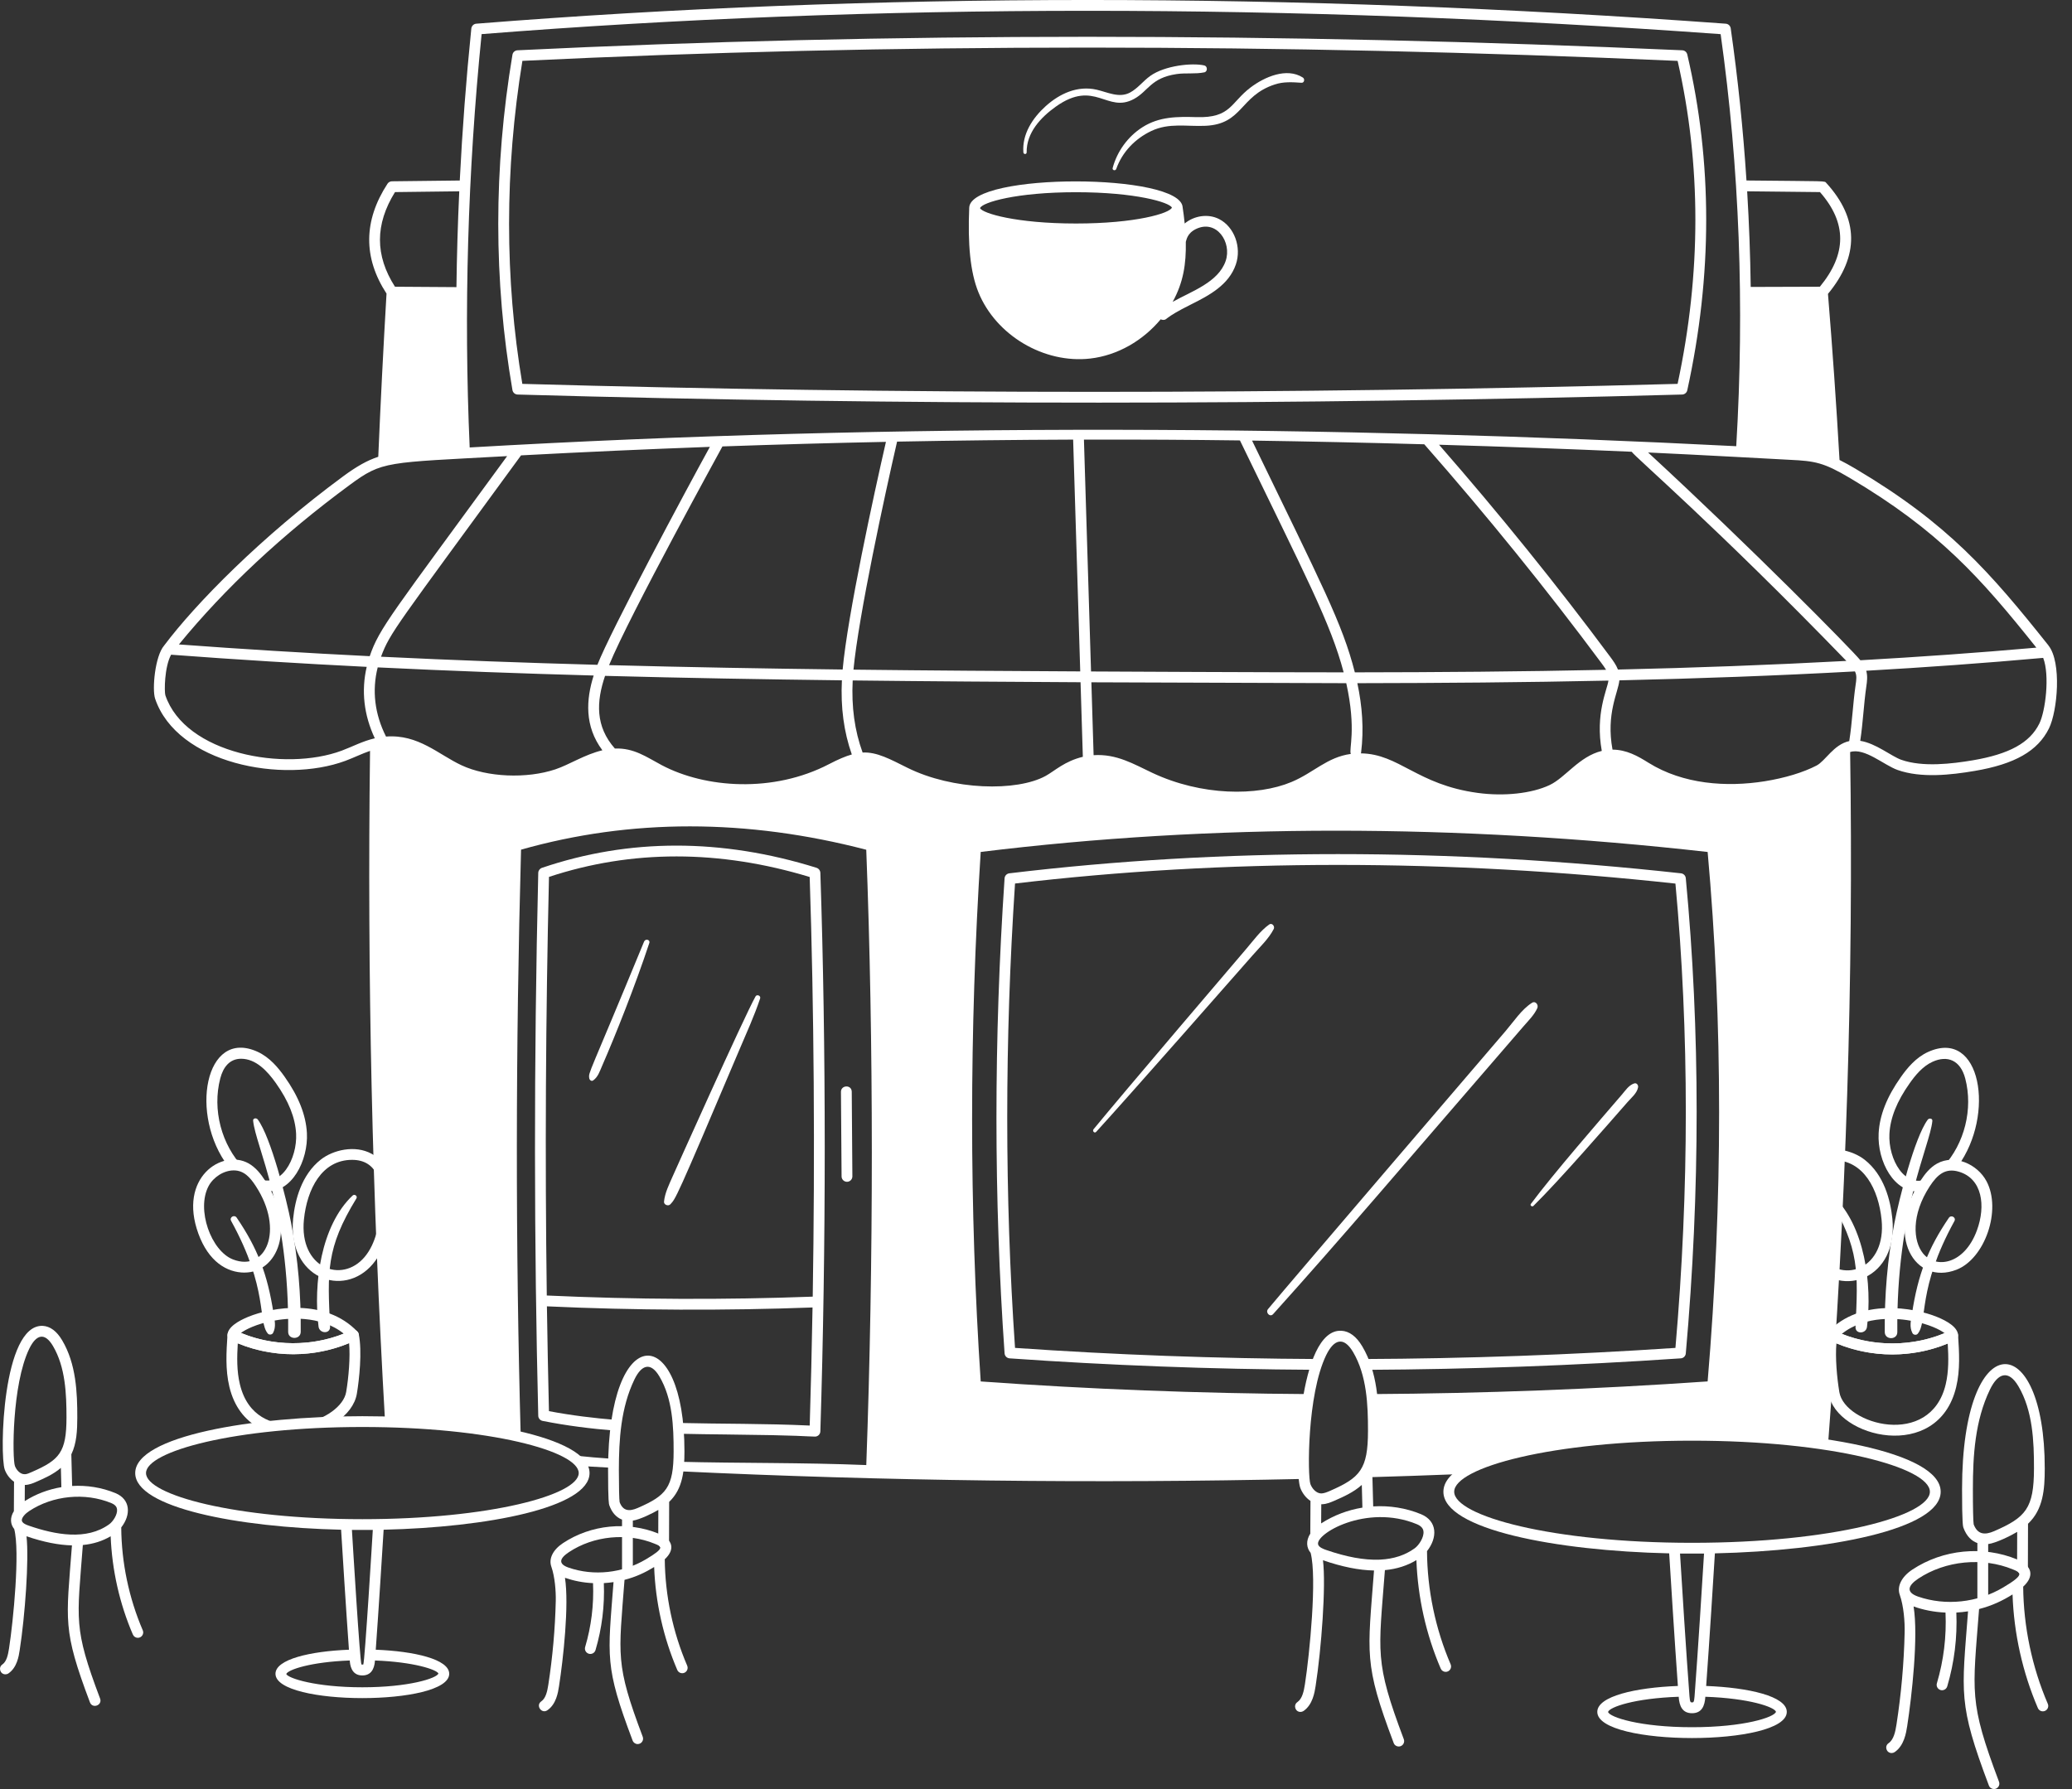 <svg width="66" height="57" viewBox="0 0 66 57" fill="none" xmlns="http://www.w3.org/2000/svg">
<rect x="0" y="0" width="66" height="57" fill="#333333" stroke="none"/>
<path d="M8.238 45.483C8.542 45.445 8.859 45.413 9.187 45.386C8.723 45.368 7.899 45.181 7.641 44.102C7.539 43.681 7.548 43.236 7.574 42.798C8.701 43.263 9.994 43.261 11.12 42.792C11.16 43.239 11.106 43.88 11.027 44.348C10.95 44.803 10.346 45.228 9.656 45.352C9.998 45.33 10.351 45.314 10.712 45.304C11.059 45.071 11.307 44.758 11.367 44.405C11.442 43.958 11.54 43.054 11.428 42.508C11.405 42.397 11.284 42.339 11.185 42.387C10.046 42.932 8.631 42.931 7.492 42.385C7.383 42.331 7.254 42.407 7.246 42.529C7.211 43.07 7.174 43.63 7.306 44.182C7.461 44.83 7.808 45.246 8.238 45.483V45.483Z" fill="white"/>
<path d="M7.344 42.695C7.285 42.667 7.247 42.608 7.246 42.542C7.243 42.28 7.606 42.077 7.912 41.952C8.665 41.645 10.359 41.35 11.383 42.424C11.464 42.509 11.439 42.647 11.333 42.698C10.104 43.286 8.613 43.304 7.344 42.696L7.344 42.695ZM7.675 42.467C8.7 42.896 9.916 42.904 10.949 42.49C10.19 41.881 9.137 41.996 8.695 42.081C8.17 42.182 7.827 42.354 7.675 42.467Z" fill="white"/>
<path d="M9.338 38.822C9.398 38.234 9.599 37.43 10.22 36.943C10.608 36.639 11.305 36.47 11.833 36.757C12.181 36.947 12.575 37.398 12.476 38.474C12.42 39.079 12.305 39.765 11.874 40.273C10.937 41.38 9.148 40.721 9.338 38.823V38.822ZM11.216 36.953C10.249 36.953 9.778 37.889 9.681 38.857C9.526 40.398 10.88 40.913 11.612 40.05C11.98 39.615 12.082 38.993 12.133 38.442C12.205 37.657 12 36.953 11.216 36.953Z" fill="white"/>
<path d="M9.776 36.101C9.745 35.524 9.513 34.937 9.067 34.306C8.869 34.027 8.592 33.684 8.197 33.506C6.522 32.753 6.025 35.531 7.27 37.163C7.411 37.143 7.589 37.15 7.752 37.201C7.06 36.481 6.754 35.357 7.017 34.355C7.11 34 7.314 33.732 7.68 33.732C8.151 33.732 8.516 34.124 8.786 34.505C9.194 35.081 9.405 35.609 9.432 36.119C9.473 36.907 8.956 37.89 8.201 37.54C8.3 37.67 8.386 37.822 8.444 37.954C9.297 38.027 9.821 36.967 9.776 36.101Z" fill="white"/>
<path d="M7.792 40.545C7.226 40.545 6.644 40.194 6.32 39.307C5.667 37.52 7.073 36.601 7.912 37.062C8.148 37.193 8.309 37.406 8.434 37.597C9.454 39.156 8.82 40.544 7.792 40.544L7.792 40.545ZM7.446 37.289C7.125 37.289 6.795 37.505 6.644 37.789C6.248 38.534 6.723 39.855 7.422 40.126C8.469 40.533 9.067 39.193 8.145 37.785C7.967 37.513 7.772 37.289 7.446 37.289Z" fill="white"/>
<path d="M8.063 35.706C8.143 36.524 9.215 38.525 9.179 42.432C9.177 42.69 9.577 42.69 9.579 42.432C9.59 41.266 9.495 40.105 9.272 38.959C9.126 38.209 8.632 36.234 8.21 35.666C8.169 35.611 8.055 35.619 8.063 35.706Z" fill="white"/>
<path d="M11.231 38.09C10.218 39.049 9.978 40.903 10.147 42.267C10.176 42.494 10.525 42.509 10.514 42.267C10.432 40.517 10.38 39.771 11.352 38.183C11.399 38.107 11.294 38.03 11.231 38.09Z" fill="white"/>
<path d="M7.362 38.898C8.559 41.07 8.203 42.101 8.532 42.488C8.575 42.539 8.668 42.524 8.698 42.467C8.802 42.266 8.748 42.066 8.714 41.849C8.521 40.586 8.198 39.763 7.539 38.794C7.465 38.686 7.298 38.781 7.362 38.898Z" fill="white"/>
<path d="M58.25 44.413C58.175 43.965 58.078 43.061 58.189 42.515C58.212 42.405 58.333 42.347 58.432 42.394C59.572 42.939 60.986 42.938 62.125 42.392C62.233 42.339 62.363 42.414 62.371 42.536C62.406 43.078 62.443 43.638 62.311 44.19C61.731 46.614 58.485 45.803 58.251 44.413H58.25ZM58.496 42.8C58.456 43.247 58.511 43.888 58.59 44.356C58.764 45.39 61.487 46.152 61.976 44.11C62.077 43.688 62.068 43.243 62.042 42.805C60.916 43.27 59.622 43.269 58.496 42.8Z" fill="white"/>
<path d="M58.283 42.705C58.178 42.654 58.153 42.515 58.233 42.431C59.258 41.356 60.952 41.652 61.705 41.959C62.01 42.083 62.374 42.287 62.37 42.549C62.37 42.614 62.332 42.674 62.273 42.702C61.044 43.291 59.554 43.312 58.283 42.704L58.283 42.705ZM60.922 42.088C60.48 42.003 59.427 41.888 58.668 42.497C59.701 42.912 60.917 42.903 61.942 42.474C61.791 42.361 61.447 42.189 60.922 42.088Z" fill="white"/>
<path d="M57.742 40.28C57.311 39.772 57.196 39.086 57.141 38.481C57.042 37.405 57.435 36.954 57.783 36.764C58.311 36.477 59.008 36.645 59.396 36.95C60.017 37.438 60.218 38.241 60.278 38.829C60.469 40.733 58.677 41.384 57.742 40.28ZM57.484 38.45C57.534 39.001 57.636 39.623 58.005 40.058C58.736 40.92 60.09 40.406 59.935 38.864C59.838 37.897 59.367 36.961 58.401 36.961C57.616 36.961 57.411 37.665 57.484 38.45Z" fill="white"/>
<path d="M61.17 37.96C61.261 37.791 61.362 37.637 61.441 37.535C60.671 37.92 60.142 36.92 60.184 36.126C60.211 35.616 60.422 35.088 60.83 34.512C61.002 34.268 61.241 33.971 61.561 33.827C62.028 33.616 62.445 33.771 62.6 34.363C62.853 35.331 62.579 36.432 61.902 37.169C62.052 37.116 62.213 37.112 62.37 37.147C63.558 35.516 63.108 32.754 61.42 33.513C61.025 33.691 60.747 34.034 60.55 34.313C60.103 34.944 59.871 35.531 59.841 36.108C59.794 36.994 60.332 38.029 61.171 37.96L61.17 37.96Z" fill="white"/>
<path d="M61.183 37.604C61.309 37.412 61.469 37.2 61.706 37.069C62.255 36.767 62.984 37.083 63.277 37.634C63.764 38.549 63.227 40.102 62.319 40.454C60.997 40.965 60.027 39.371 61.183 37.604ZM61.471 37.792C60.872 38.708 60.939 39.545 61.255 39.934C61.661 40.437 62.574 40.29 62.973 39.195C63.256 38.423 63.147 37.554 62.398 37.331C61.971 37.203 61.716 37.419 61.471 37.792Z" fill="white"/>
<path d="M61.552 35.714C61.472 36.531 60.4 38.533 60.436 42.44C60.438 42.698 60.038 42.698 60.036 42.44C60.025 41.274 60.12 40.112 60.343 38.967C60.489 38.217 60.983 36.242 61.405 35.673C61.446 35.618 61.561 35.626 61.552 35.714Z" fill="white"/>
<path d="M58.387 38.097C59.4 39.056 59.64 40.911 59.47 42.275C59.442 42.502 59.093 42.516 59.104 42.275C59.186 40.524 59.237 39.779 58.266 38.191C58.219 38.115 58.324 38.038 58.387 38.097Z" fill="white"/>
<path d="M62.254 38.905C61.057 41.077 61.413 42.107 61.084 42.495C61.041 42.546 60.947 42.531 60.918 42.474C60.814 42.273 60.868 42.073 60.902 41.856C61.095 40.593 61.418 39.77 62.077 38.801C62.151 38.693 62.319 38.788 62.254 38.905H62.254Z" fill="white"/>
<path d="M42.003 43.299C38.743 43.283 35.513 43.165 32.332 42.944C32.001 38.113 32.001 33.137 32.332 28.149C39.014 27.358 46.089 27.359 53.368 28.151C53.809 32.903 53.809 37.878 53.368 42.944C50.034 43.167 46.708 43.285 43.409 43.299C43.458 43.411 43.5 43.526 43.536 43.643C46.8 43.626 50.139 43.508 53.538 43.277C53.623 43.272 53.691 43.205 53.698 43.121C54.159 37.934 54.159 32.84 53.698 27.979C53.691 27.898 53.627 27.833 53.545 27.824C46.14 27.008 38.942 27.008 32.15 27.824C32.068 27.834 32.005 27.901 31.999 27.983C31.654 33.086 31.654 38.177 31.999 43.117C32.005 43.203 32.073 43.271 32.159 43.277C35.305 43.498 38.553 43.624 41.884 43.642C41.92 43.522 41.961 43.406 42.004 43.298L42.003 43.299Z" fill="white"/>
<path d="M26.98 37.652C26.885 37.652 26.807 37.576 26.807 37.481L26.787 34.788C26.785 34.565 27.13 34.549 27.131 34.785L27.151 37.478C27.152 37.574 27.075 37.652 26.98 37.652Z" fill="white"/>
<path d="M20.517 29.997C18.737 34.319 18.743 34.15 18.769 34.349C18.776 34.406 18.837 34.463 18.895 34.422C19.048 34.314 19.104 34.13 19.177 33.964C19.606 32.981 20.23 31.413 20.683 30.043C20.718 29.936 20.558 29.898 20.518 29.997L20.517 29.997Z" fill="white"/>
<path d="M24.065 31.748C23.695 32.409 21.438 37.452 21.423 37.487C21.311 37.744 21.18 38.001 21.151 38.283C21.14 38.385 21.289 38.441 21.355 38.367C21.528 38.173 21.498 38.294 23.545 33.461C23.776 32.916 24.026 32.372 24.213 31.81C24.241 31.723 24.109 31.668 24.065 31.747L24.065 31.748Z" fill="white"/>
<path d="M34.916 36.062C35.89 35 39.676 30.694 39.91 30.425C40.135 30.168 40.414 29.906 40.572 29.6C40.617 29.514 40.52 29.389 40.427 29.455C40.146 29.656 39.929 29.96 39.706 30.221C39.482 30.482 35.746 34.861 34.833 35.978C34.786 36.036 34.864 36.118 34.916 36.062Z" fill="white"/>
<path d="M40.553 41.868C42.763 39.412 44.462 37.402 48.532 32.695C48.686 32.516 48.87 32.338 48.968 32.12C49.014 32.016 48.913 31.877 48.798 31.95C48.465 32.162 48.215 32.55 47.959 32.848C47.69 33.161 41.001 40.968 40.392 41.706C40.299 41.818 40.454 41.979 40.553 41.868L40.553 41.868Z" fill="white"/>
<path d="M48.845 38.42C49.69 37.587 51.228 35.812 51.843 35.112C51.965 34.972 52.144 34.83 52.178 34.642C52.191 34.571 52.133 34.492 52.055 34.518C51.88 34.575 51.777 34.742 51.66 34.877C50.967 35.684 49.472 37.402 48.763 38.357C48.727 38.406 48.804 38.461 48.845 38.42Z" fill="white"/>
<path d="M16.488 12.57C16.406 12.568 16.337 12.508 16.323 12.427C15.721 8.941 15.72 5.347 16.323 1.745C16.336 1.665 16.403 1.606 16.484 1.602C28.263 1.029 40.745 1.029 53.585 1.602C53.662 1.605 53.727 1.659 53.745 1.735C54.549 5.17 54.549 8.77 53.745 12.435C53.728 12.512 53.66 12.568 53.581 12.57C41.258 12.908 28.761 12.92 16.488 12.57ZM16.638 12.23C28.619 12.569 40.999 12.569 53.437 12.23C54.192 8.706 54.192 5.246 53.438 1.94C40.706 1.376 28.326 1.375 16.64 1.939C16.075 5.409 16.074 8.87 16.638 12.231V12.23Z" fill="white"/>
<path d="M38.83 6.978C38.477 6.799 38.031 6.874 37.736 7.121C37.718 6.935 37.695 6.76 37.671 6.605C37.614 5.51 30.922 5.495 30.873 6.614C30.824 7.758 30.902 8.665 31.167 9.314C31.726 10.686 33.257 11.593 34.729 11.423C35.602 11.323 36.41 10.848 36.972 10.173C36.996 10.185 37.023 10.192 37.05 10.192C37.195 10.192 37.04 10.146 37.937 9.7C38.521 9.41 39.143 9.076 39.365 8.428C39.556 7.875 39.316 7.224 38.83 6.978ZM34.273 7.121C32.37 7.121 31.288 6.796 31.217 6.63C31.288 6.448 32.37 6.124 34.273 6.124C36.175 6.124 37.257 6.448 37.329 6.615C37.257 6.796 36.175 7.121 34.273 7.121ZM39.041 8.316C38.805 8.999 37.945 9.283 37.353 9.617C37.694 8.999 37.785 8.411 37.772 7.705C37.794 7.656 37.806 7.438 38.094 7.297C38.748 6.979 39.247 7.716 39.041 8.316Z" fill="white"/>
<path d="M32.702 4.856C32.694 4.228 33.149 3.741 33.63 3.398C34.876 2.511 35.262 3.622 36.121 3.153C36.578 2.905 36.655 2.482 37.476 2.36C37.768 2.317 38.073 2.365 38.361 2.305C38.471 2.282 38.468 2.11 38.361 2.085C37.981 1.996 37.106 2.085 36.639 2.419C36.415 2.579 36.243 2.814 36 2.946C35.651 3.136 35.279 2.937 34.929 2.857C34.324 2.72 33.753 2.981 33.307 3.384C32.891 3.759 32.553 4.275 32.598 4.856C32.603 4.922 32.702 4.924 32.702 4.856Z" fill="white"/>
<path d="M35.556 5.383C35.747 4.841 36.157 4.419 36.672 4.174C37.238 3.904 37.804 4.036 38.403 4.008C39.59 3.952 39.486 3.062 40.598 2.693C40.882 2.598 41.162 2.617 41.455 2.637C41.548 2.644 41.57 2.516 41.501 2.471C40.984 2.139 40.274 2.454 39.836 2.786C39.193 3.273 39.209 3.763 38.118 3.732C37.505 3.714 36.928 3.711 36.391 4.053C35.927 4.349 35.584 4.821 35.442 5.352C35.422 5.426 35.53 5.453 35.556 5.383Z" fill="white"/>
<path d="M19.547 46.481C17.503 46.346 18.26 46.226 18.543 46.71C18.877 46.73 19.21 46.749 19.544 46.767C19.544 46.672 19.545 46.576 19.547 46.48V46.481Z" fill="white"/>
<path d="M65.251 20.564C63.388 18.224 62.043 16.676 59.096 14.93C58.906 14.819 58.743 14.728 58.595 14.655C58.494 12.888 58.371 11.125 58.227 9.363C59.227 8.155 59.21 6.968 58.177 5.833C58.106 5.755 58.266 5.779 55.631 5.75C55.525 4.116 55.357 2.499 55.129 0.902C55.117 0.822 55.052 0.761 54.971 0.755C41.195 -0.252 27.805 -0.252 15.171 0.755C15.088 0.761 15.022 0.827 15.013 0.909C14.848 2.525 14.726 4.14 14.645 5.751L12.485 5.776C12.427 5.777 12.374 5.806 12.342 5.855C11.576 7.034 11.567 8.21 12.312 9.354C12.21 11.097 12.122 12.829 12.049 14.553C11.699 14.668 11.369 14.854 10.936 15.172C8.315 17.103 6.223 19.241 5.228 20.567C4.935 20.906 4.841 21.964 4.941 22.261C5.64 24.329 9.011 24.979 11.002 24.24C11.276 24.138 11.524 24.013 11.787 23.923C11.695 31.097 11.854 38.177 12.266 45.301C13.953 45.341 15.463 45.518 16.587 45.784C16.419 39.67 16.423 33.378 16.597 27.07C20.09 26.08 23.788 26.081 27.593 27.073C27.829 33.197 27.83 40.146 27.594 46.677C25.557 46.594 23.581 46.622 21.622 46.572C21.616 46.68 21.607 46.781 21.594 46.873C28.172 47.186 34.834 47.268 41.543 47.118C41.495 46.615 41.512 45.459 41.701 44.416C38.175 44.394 34.681 44.26 31.239 44.013C30.873 38.505 30.874 32.83 31.239 27.143C38.594 26.24 46.383 26.241 54.394 27.144C54.881 32.562 54.881 38.236 54.394 44.012C50.812 44.26 47.239 44.395 43.694 44.416C43.741 44.804 43.749 45.202 43.748 45.591C43.748 46.337 43.648 46.762 43.373 47.071C44.427 47.041 45.481 47.006 46.536 46.964C47.555 46.247 50.465 45.728 53.897 45.728C55.502 45.728 56.992 45.842 58.228 46.036C58.808 38.464 59.043 31.153 58.933 23.96C59.394 23.814 60.007 24.376 60.443 24.531C61.195 24.798 62.147 24.689 62.892 24.563C64.178 24.346 64.911 23.928 65.267 23.206C65.537 22.658 65.678 21.103 65.25 20.565L65.251 20.564ZM57.972 6.12C58.832 7.1 58.831 8.088 57.969 9.135L55.766 9.142C55.752 8.12 55.714 7.104 55.653 6.095L57.972 6.12ZM57.019 14.65C57.815 14.688 58.091 14.736 58.92 15.226C61.756 16.906 63.086 18.404 64.865 20.634C62.995 20.799 61.125 20.931 59.259 21.036C58.978 20.69 55.785 17.45 52.497 14.416C53.991 14.484 57.019 14.65 57.019 14.65ZM15.341 1.087C27.874 0.096 41.151 0.097 54.808 1.088C55.406 5.34 55.572 9.737 55.305 14.216C42.523 13.563 28.689 13.461 14.961 14.256C14.77 9.914 14.897 5.504 15.341 1.087L15.341 1.087ZM23.012 14.223C24.747 14.162 26.483 14.113 28.22 14.078C27.831 15.774 26.998 19.602 26.841 21.331C24.398 21.301 21.91 21.258 19.401 21.191C20.049 19.607 22.992 14.264 23.012 14.223V14.223ZM19.03 21.181C16.743 21.118 14.44 21.035 12.137 20.923C12.428 20.145 12.6 19.984 16.597 14.508C18.596 14.401 20.602 14.311 22.612 14.237C21.844 15.63 19.448 20.108 19.029 21.181L19.03 21.181ZM28.575 14.07C30.446 14.034 32.316 14.013 34.183 14.006L34.409 21.391C32.063 21.379 29.648 21.364 27.186 21.335C27.348 19.628 28.177 15.796 28.575 14.07ZM12.582 6.12L14.629 6.095C14.582 7.115 14.552 8.132 14.539 9.148L12.581 9.135C11.943 8.138 11.944 7.15 12.582 6.12ZM11.14 15.45C12.188 14.679 12.281 14.745 16.154 14.532C12.48 19.564 12.083 20.006 11.777 20.906C9.746 20.805 7.716 20.682 5.699 20.532C7.169 18.735 8.999 17.027 11.14 15.45ZM10.882 23.917C9.067 24.591 5.899 24.019 5.267 22.151C5.232 22.035 5.235 21.256 5.45 20.859C7.518 21.015 9.599 21.142 11.681 21.246C11.503 22.006 11.59 22.78 11.939 23.522C11.544 23.614 11.229 23.788 10.882 23.917ZM17.688 24.512C16.775 24.817 15.519 24.763 14.704 24.383C13.965 24.039 13.324 23.387 12.296 23.467C11.934 22.75 11.845 21.997 12.031 21.263C14.329 21.375 16.628 21.459 18.91 21.522C18.668 22.288 18.613 23.135 19.188 23.904C18.614 24.042 18.142 24.36 17.688 24.512ZM26.406 24.346C24.634 25.268 22.471 25.115 21.077 24.377C20.6 24.124 20.194 23.824 19.586 23.848C18.962 23.145 18.992 22.359 19.273 21.533C21.818 21.601 24.341 21.645 26.817 21.675C26.775 22.539 26.879 23.316 27.133 24.037C26.928 24.095 26.694 24.196 26.406 24.346ZM33.307 24.721C32.388 25.226 30.348 25.179 28.904 24.461C28.368 24.195 27.931 23.951 27.477 23.976C27.223 23.28 27.119 22.524 27.161 21.679C29.635 21.708 32.062 21.723 34.419 21.736L34.492 24.112C33.912 24.251 33.599 24.56 33.307 24.721ZM34.527 14.006C36.368 14.002 37.891 14.011 39.496 14.032C41.603 18.384 42.385 19.852 42.8 21.421C40.523 21.422 35.177 21.396 34.753 21.393L34.527 14.006ZM43.028 24.02C42.269 24.124 41.85 24.616 41.136 24.915C40.048 25.37 38.276 25.362 36.703 24.622C36.115 24.346 35.57 24.012 34.835 24.06L34.764 21.738C35.184 21.74 42.763 21.766 42.883 21.766C43.214 23.26 42.959 23.865 43.028 24.02ZM39.882 14.037C41.651 14.063 43.502 14.103 45.368 14.155C47.372 16.436 49.27 18.782 51.014 21.13C51.065 21.2 51.118 21.271 51.159 21.34C48.477 21.398 45.807 21.418 43.156 21.421C42.76 19.862 42.109 18.639 39.882 14.037ZM51.022 23.924C50.299 24.101 49.866 24.773 49.36 25.012C48.79 25.281 47.912 25.377 47.069 25.262C45.134 25 44.569 24.019 43.35 24.002C43.352 23.992 43.355 23.982 43.356 23.972C43.448 23.228 43.391 22.493 43.236 21.766C45.885 21.762 48.553 21.742 51.234 21.684C51.192 21.985 50.809 22.741 51.022 23.924ZM45.838 14.169C47.903 14.229 49.979 14.305 51.975 14.393C52.062 14.541 54.656 16.763 58.813 21.057C56.38 21.188 53.955 21.277 51.537 21.332C51.48 21.182 51.38 21.047 51.29 20.925C49.603 18.652 47.77 16.381 45.838 14.169ZM59.108 21.817C59.019 22.433 59.001 22.998 58.905 23.611C58.404 23.722 58.148 24.241 57.864 24.39C57.441 24.61 56.854 24.788 56.212 24.891C54.999 25.084 53.616 24.991 52.511 24.302C52.161 24.083 51.81 23.886 51.364 23.883C51.151 22.735 51.549 22.055 51.582 21.676C54.074 21.619 56.577 21.529 59.086 21.391C59.153 21.522 59.131 21.661 59.108 21.817ZM64.959 23.054C64.657 23.666 64.002 24.027 62.836 24.224C62.187 24.333 61.245 24.45 60.559 24.206C60.247 24.095 59.75 23.68 59.255 23.603C59.346 22.993 59.364 22.458 59.449 21.866C59.471 21.715 59.495 21.546 59.446 21.37C61.322 21.263 63.201 21.129 65.082 20.96C65.297 21.519 65.154 22.659 64.96 23.053L64.959 23.054Z" fill="white"/>
<path d="M26.01 27.648C22.984 26.705 20.04 26.706 17.262 27.65C17.194 27.673 17.147 27.737 17.145 27.809C17.001 33.867 17.012 39.696 17.145 45.106C17.147 45.186 17.205 45.255 17.284 45.27C18.052 45.423 18.826 45.519 19.6 45.581C19.613 45.467 19.627 45.353 19.645 45.241C18.925 45.183 18.206 45.096 17.486 44.959C17.459 43.852 17.438 42.739 17.421 41.62C20.229 41.749 23.079 41.76 25.882 41.656C25.86 42.919 25.83 44.177 25.792 45.418C24.37 45.352 22.977 45.368 21.599 45.335C21.61 45.449 21.616 45.564 21.621 45.679C22.141 45.691 22.659 45.697 23.172 45.703C25.625 45.729 25.637 45.767 25.959 45.77C26.052 45.771 26.128 45.696 26.131 45.604C26.317 39.679 26.317 33.359 26.131 27.808C26.128 27.735 26.08 27.671 26.01 27.649L26.01 27.648ZM25.888 41.311C23.076 41.416 20.227 41.404 17.417 41.275C17.358 36.886 17.381 32.416 17.487 27.938C20.125 27.067 22.918 27.069 25.791 27.941C25.93 32.132 25.962 36.755 25.888 41.311Z" fill="white"/>
<path d="M18.779 46.932C18.779 45.755 15.05 45.12 11.543 45.12C8.035 45.12 4.307 45.755 4.307 46.932C4.307 48.034 7.571 48.661 10.865 48.737C10.904 49.379 11.024 51.301 11.115 52.56C9.888 52.608 8.775 52.864 8.775 53.327C8.775 54.36 14.309 54.36 14.309 53.327C14.309 52.864 13.197 52.608 11.969 52.56C12.061 51.301 12.18 49.379 12.22 48.737C15.514 48.661 18.779 48.034 18.779 46.932ZM4.651 46.932C4.651 46.238 7.481 45.464 11.543 45.464C15.604 45.464 18.434 46.238 18.434 46.932C18.434 47.627 15.604 48.401 11.543 48.401C7.481 48.401 4.651 47.627 4.651 46.932ZM11.571 53.033L11.515 53.033C11.466 52.984 11.236 49.166 11.21 48.743C11.321 48.744 11.764 48.744 11.875 48.743C11.873 48.778 11.619 52.983 11.571 53.033ZM13.966 53.319C13.906 53.472 13.021 53.757 11.542 53.757C10.063 53.757 9.178 53.472 9.118 53.334C9.172 53.195 9.904 52.949 11.141 52.903C11.15 53.022 11.178 53.38 11.542 53.38C11.906 53.38 11.934 53.022 11.944 52.903C13.18 52.949 13.912 53.194 13.966 53.319Z" fill="white"/>
<path d="M4.547 51.94C4.106 50.914 3.869 49.782 3.862 48.664C4.181 48.256 4.156 47.769 3.678 47.571C3.241 47.39 2.767 47.316 2.298 47.343L2.272 46.336C2.444 45.981 2.461 45.566 2.462 45.167C2.463 44.37 2.427 43.456 1.981 42.704C1.807 42.41 1.598 42.255 1.362 42.242C0.073 42.186 -0.019 46.358 0.152 46.824C0.205 46.968 0.308 47.114 0.447 47.208L0.442 48.146C0.309 48.356 0.33 48.565 0.453 48.715C0.64 49.433 0.424 51.641 0.287 52.525C0.256 52.719 0.213 52.935 0.075 53.03C-0.064 53.126 0.004 53.344 0.172 53.344C0.206 53.344 0.24 53.335 0.27 53.314C0.542 53.127 0.598 52.769 0.627 52.577C0.797 51.481 0.928 49.686 0.844 48.946C1.384 49.13 1.865 49.226 2.292 49.236C2.108 51.661 1.986 51.906 2.865 54.237C2.946 54.451 3.268 54.329 3.188 54.116C2.332 51.846 2.456 51.634 2.639 49.224C2.97 49.192 3.265 49.099 3.525 48.945C3.567 50.018 3.809 51.094 4.232 52.076C4.26 52.141 4.323 52.181 4.39 52.181C4.513 52.181 4.597 52.054 4.548 51.941L4.547 51.94ZM0.931 42.972C1.154 42.513 1.424 42.441 1.685 42.88C2.086 43.556 2.118 44.415 2.118 45.167C2.116 46.269 1.896 46.513 1.022 46.894C0.938 46.93 0.855 46.974 0.775 46.968C0.641 46.966 0.522 46.834 0.475 46.705C0.39 46.474 0.377 44.121 0.931 42.972ZM1.955 47.381C1.543 47.45 1.144 47.599 0.788 47.825L0.791 47.311C0.933 47.308 1.058 47.254 1.159 47.209C1.407 47.101 1.701 46.973 1.939 46.767L1.955 47.381V47.381ZM0.918 48.608C0.729 48.542 0.628 48.469 0.746 48.309C0.804 48.23 0.887 48.171 0.926 48.145C1.68 47.644 2.709 47.543 3.546 47.889C3.695 47.951 3.721 48.031 3.728 48.085C3.748 48.255 3.598 48.476 3.482 48.561C2.759 49.087 1.763 48.899 0.918 48.608Z" fill="white"/>
<path d="M21.889 53.067C21.432 52.005 21.186 50.835 21.175 49.678C21.494 49.384 21.461 49.061 20.988 48.866C19.996 48.457 18.825 48.571 17.931 49.165C17.609 49.379 17.473 49.663 17.562 49.914C17.675 50.235 17.71 50.696 17.703 51.008C17.682 51.897 17.602 52.794 17.466 53.674C17.434 53.878 17.388 54.105 17.242 54.205C17.054 54.334 17.252 54.617 17.437 54.488C17.718 54.295 17.775 53.925 17.806 53.726C17.941 52.858 18.131 51.137 17.996 50.269C18.284 50.367 18.577 50.425 18.89 50.439C18.919 51.129 18.835 51.813 18.639 52.474C18.612 52.565 18.664 52.661 18.755 52.688C18.845 52.715 18.942 52.664 18.969 52.572C19.174 51.878 19.263 51.161 19.234 50.438C19.337 50.432 19.44 50.421 19.543 50.406C19.36 52.805 19.252 53.071 20.151 55.454C20.177 55.523 20.242 55.566 20.312 55.566C20.432 55.566 20.516 55.446 20.473 55.333C19.592 52.995 19.709 52.764 19.893 50.334C20.255 50.24 20.546 50.104 20.837 49.925C20.878 51.048 21.131 52.175 21.573 53.204C21.61 53.292 21.712 53.332 21.799 53.295C21.887 53.257 21.927 53.156 21.889 53.068L21.889 53.067ZM20.567 49.684C19.835 50.117 18.917 50.223 18.114 49.945C17.772 49.827 17.82 49.652 18.121 49.452C18.908 48.928 19.983 48.823 20.856 49.184C21.069 49.271 21.201 49.31 20.567 49.684Z" fill="white"/>
<path d="M19.369 46.834C19.369 47.852 19.396 47.927 19.41 47.962C19.485 48.168 19.611 48.337 19.814 48.415V50.06C19.814 50.155 19.891 50.232 19.986 50.232C20.081 50.232 20.158 50.155 20.158 50.06V48.447C20.382 48.414 20.795 48.21 20.97 48.106L20.967 49.153C20.967 49.248 21.038 49.312 21.139 49.325C21.233 49.325 21.311 49.248 21.311 49.154L21.315 47.85C21.756 47.429 21.801 46.85 21.802 46.24C21.806 42.138 19.372 42.018 19.369 46.834ZM20.311 48.045C20.037 48.164 19.842 48.138 19.737 47.858C19.723 47.788 19.713 47.367 19.713 46.834C19.714 45.868 19.774 44.851 20.208 43.951C20.439 43.473 20.729 43.388 21.005 43.855C21.424 44.561 21.458 45.456 21.457 46.24C21.456 47.393 21.223 47.648 20.311 48.045Z" fill="white"/>
<path d="M61.817 47.527C61.817 46.247 57.736 45.556 53.897 45.556C50.057 45.556 45.977 46.247 45.977 47.527C45.977 48.727 49.559 49.409 53.169 49.49C53.212 50.182 53.345 52.325 53.446 53.715C52.101 53.766 50.879 54.041 50.879 54.541C50.879 55.652 56.915 55.652 56.915 54.541C56.915 54.041 55.692 53.766 54.347 53.715C54.449 52.325 54.582 50.182 54.625 49.49C58.235 49.409 61.817 48.727 61.817 47.527ZM46.321 47.527C46.321 46.757 49.432 45.9 53.897 45.9C58.362 45.9 61.473 46.757 61.473 47.527C61.473 48.297 58.362 49.154 53.897 49.154C49.432 49.154 46.321 48.297 46.321 47.527ZM54.279 49.496C54.231 50.28 54.079 52.718 53.977 54.048C53.962 54.239 53.94 54.239 53.897 54.239C53.853 54.239 53.831 54.239 53.816 54.048C53.714 52.718 53.562 50.28 53.514 49.496C53.642 49.498 54.151 49.498 54.279 49.496ZM56.571 54.538C56.523 54.71 55.562 55.029 53.897 55.029C52.231 55.029 51.27 54.709 51.222 54.543C51.266 54.387 52.068 54.107 53.472 54.059C53.491 54.358 53.59 54.583 53.897 54.583C54.203 54.583 54.302 54.358 54.321 54.059C55.725 54.107 56.527 54.387 56.571 54.538Z" fill="white"/>
<path d="M46.208 53.026C45.722 51.896 45.462 50.651 45.455 49.419C45.795 48.989 45.788 48.459 45.264 48.242C44.781 48.043 44.257 47.962 43.741 47.994L43.711 46.868C43.9 46.48 43.919 46.027 43.919 45.59C43.92 44.718 43.881 43.718 43.394 42.897C43.206 42.579 42.981 42.412 42.728 42.398C41.352 42.326 41.22 46.863 41.418 47.401C41.476 47.559 41.589 47.718 41.743 47.819L41.737 48.862C41.59 49.091 41.616 49.316 41.748 49.474C41.955 50.266 41.715 52.702 41.566 53.662C41.532 53.879 41.483 54.12 41.327 54.228C41.188 54.324 41.256 54.542 41.424 54.542C41.458 54.542 41.492 54.532 41.522 54.512C41.814 54.311 41.874 53.923 41.907 53.715C42.09 52.535 42.241 50.529 42.141 49.71C42.749 49.919 43.289 50.028 43.767 50.036C43.565 52.711 43.431 52.981 44.394 55.533C44.419 55.602 44.485 55.644 44.555 55.644C44.674 55.644 44.758 55.524 44.716 55.412C43.775 52.914 43.913 52.675 44.114 50.024C44.49 49.989 44.824 49.883 45.117 49.705C45.16 50.889 45.425 52.077 45.892 53.162C45.92 53.227 45.983 53.266 46.05 53.266C46.172 53.266 46.257 53.14 46.208 53.026L46.208 53.026ZM42.087 47.926C42.244 47.926 42.388 47.864 42.501 47.815C42.78 47.693 43.115 47.547 43.378 47.309L43.397 48.033C42.932 48.109 42.482 48.278 42.083 48.536L42.087 47.926ZM42.243 43.176C42.492 42.661 42.804 42.577 43.098 43.073C43.54 43.819 43.576 44.764 43.575 45.59C43.574 46.808 43.326 47.08 42.363 47.5C42.27 47.541 42.167 47.581 42.086 47.581C41.931 47.58 41.795 47.43 41.741 47.283C41.648 47.029 41.632 44.439 42.243 43.175V43.176ZM43.96 49.69C43.949 49.689 43.938 49.69 43.928 49.691C43.448 49.708 42.887 49.605 42.237 49.38C42.147 49.349 42.022 49.298 41.99 49.217C41.858 48.888 43.517 47.893 45.132 48.561C45.324 48.64 45.337 48.752 45.342 48.789C45.364 48.981 45.196 49.231 45.065 49.327C44.761 49.548 44.394 49.669 43.96 49.69Z" fill="white"/>
<path d="M65.229 54.283C64.726 53.114 64.456 51.825 64.445 50.551C64.789 50.237 64.763 49.896 64.25 49.683C63.167 49.236 61.888 49.361 60.912 50.009C60.566 50.24 60.419 50.545 60.514 50.812C60.639 51.167 60.678 51.675 60.669 52.018C60.647 52.994 60.559 53.978 60.409 54.944C60.374 55.172 60.322 55.424 60.157 55.538C60.018 55.633 60.086 55.852 60.255 55.852C60.288 55.852 60.322 55.842 60.352 55.822C60.654 55.614 60.716 55.212 60.75 54.996C60.898 54.035 61.11 52.141 60.954 51.181C61.242 51.287 61.602 51.362 61.971 51.377C62.005 52.141 61.913 52.898 61.696 53.63C61.669 53.721 61.721 53.817 61.812 53.844C61.902 53.871 61.998 53.82 62.026 53.728C62.252 52.963 62.349 52.172 62.316 51.376C62.441 51.369 62.565 51.356 62.689 51.337C62.489 53.969 62.365 54.266 63.353 56.888C63.379 56.957 63.445 56.999 63.514 56.999C63.634 56.999 63.718 56.879 63.675 56.767C62.706 54.194 62.837 53.939 63.04 51.264C63.447 51.159 63.776 51.005 64.106 50.799C64.148 52.039 64.425 53.283 64.913 54.419C64.951 54.507 65.052 54.547 65.139 54.509C65.227 54.472 65.267 54.37 65.229 54.283H65.229ZM63.802 50.58C62.986 51.063 61.974 51.17 61.099 50.868C60.711 50.734 60.761 50.524 61.102 50.296C61.97 49.719 63.155 49.604 64.118 50.002C64.369 50.105 64.509 50.163 63.802 50.58Z" fill="white"/>
<path d="M62.498 47.439C62.497 48.551 62.529 48.639 62.541 48.672C62.644 48.951 62.808 49.099 62.986 49.162V50.978C62.986 51.073 63.063 51.15 63.158 51.15C63.253 51.15 63.33 51.073 63.33 50.978V49.194C63.583 49.161 64.051 48.928 64.254 48.806L64.251 49.983C64.251 50.078 64.327 50.155 64.422 50.155C64.518 50.155 64.594 50.078 64.595 49.983L64.599 48.547C65.084 48.088 65.132 47.455 65.132 46.788C65.137 42.308 62.501 42.186 62.498 47.439L62.498 47.439ZM63.522 48.782C63.213 48.917 62.988 48.885 62.868 48.565C62.853 48.49 62.842 48.017 62.843 47.439C62.843 46.378 62.909 45.26 63.387 44.27C63.645 43.737 63.979 43.636 64.291 44.163C64.752 44.941 64.79 45.926 64.789 46.788C64.787 48.057 64.529 48.343 63.522 48.782L63.522 48.782Z" fill="white"/>
</svg>
